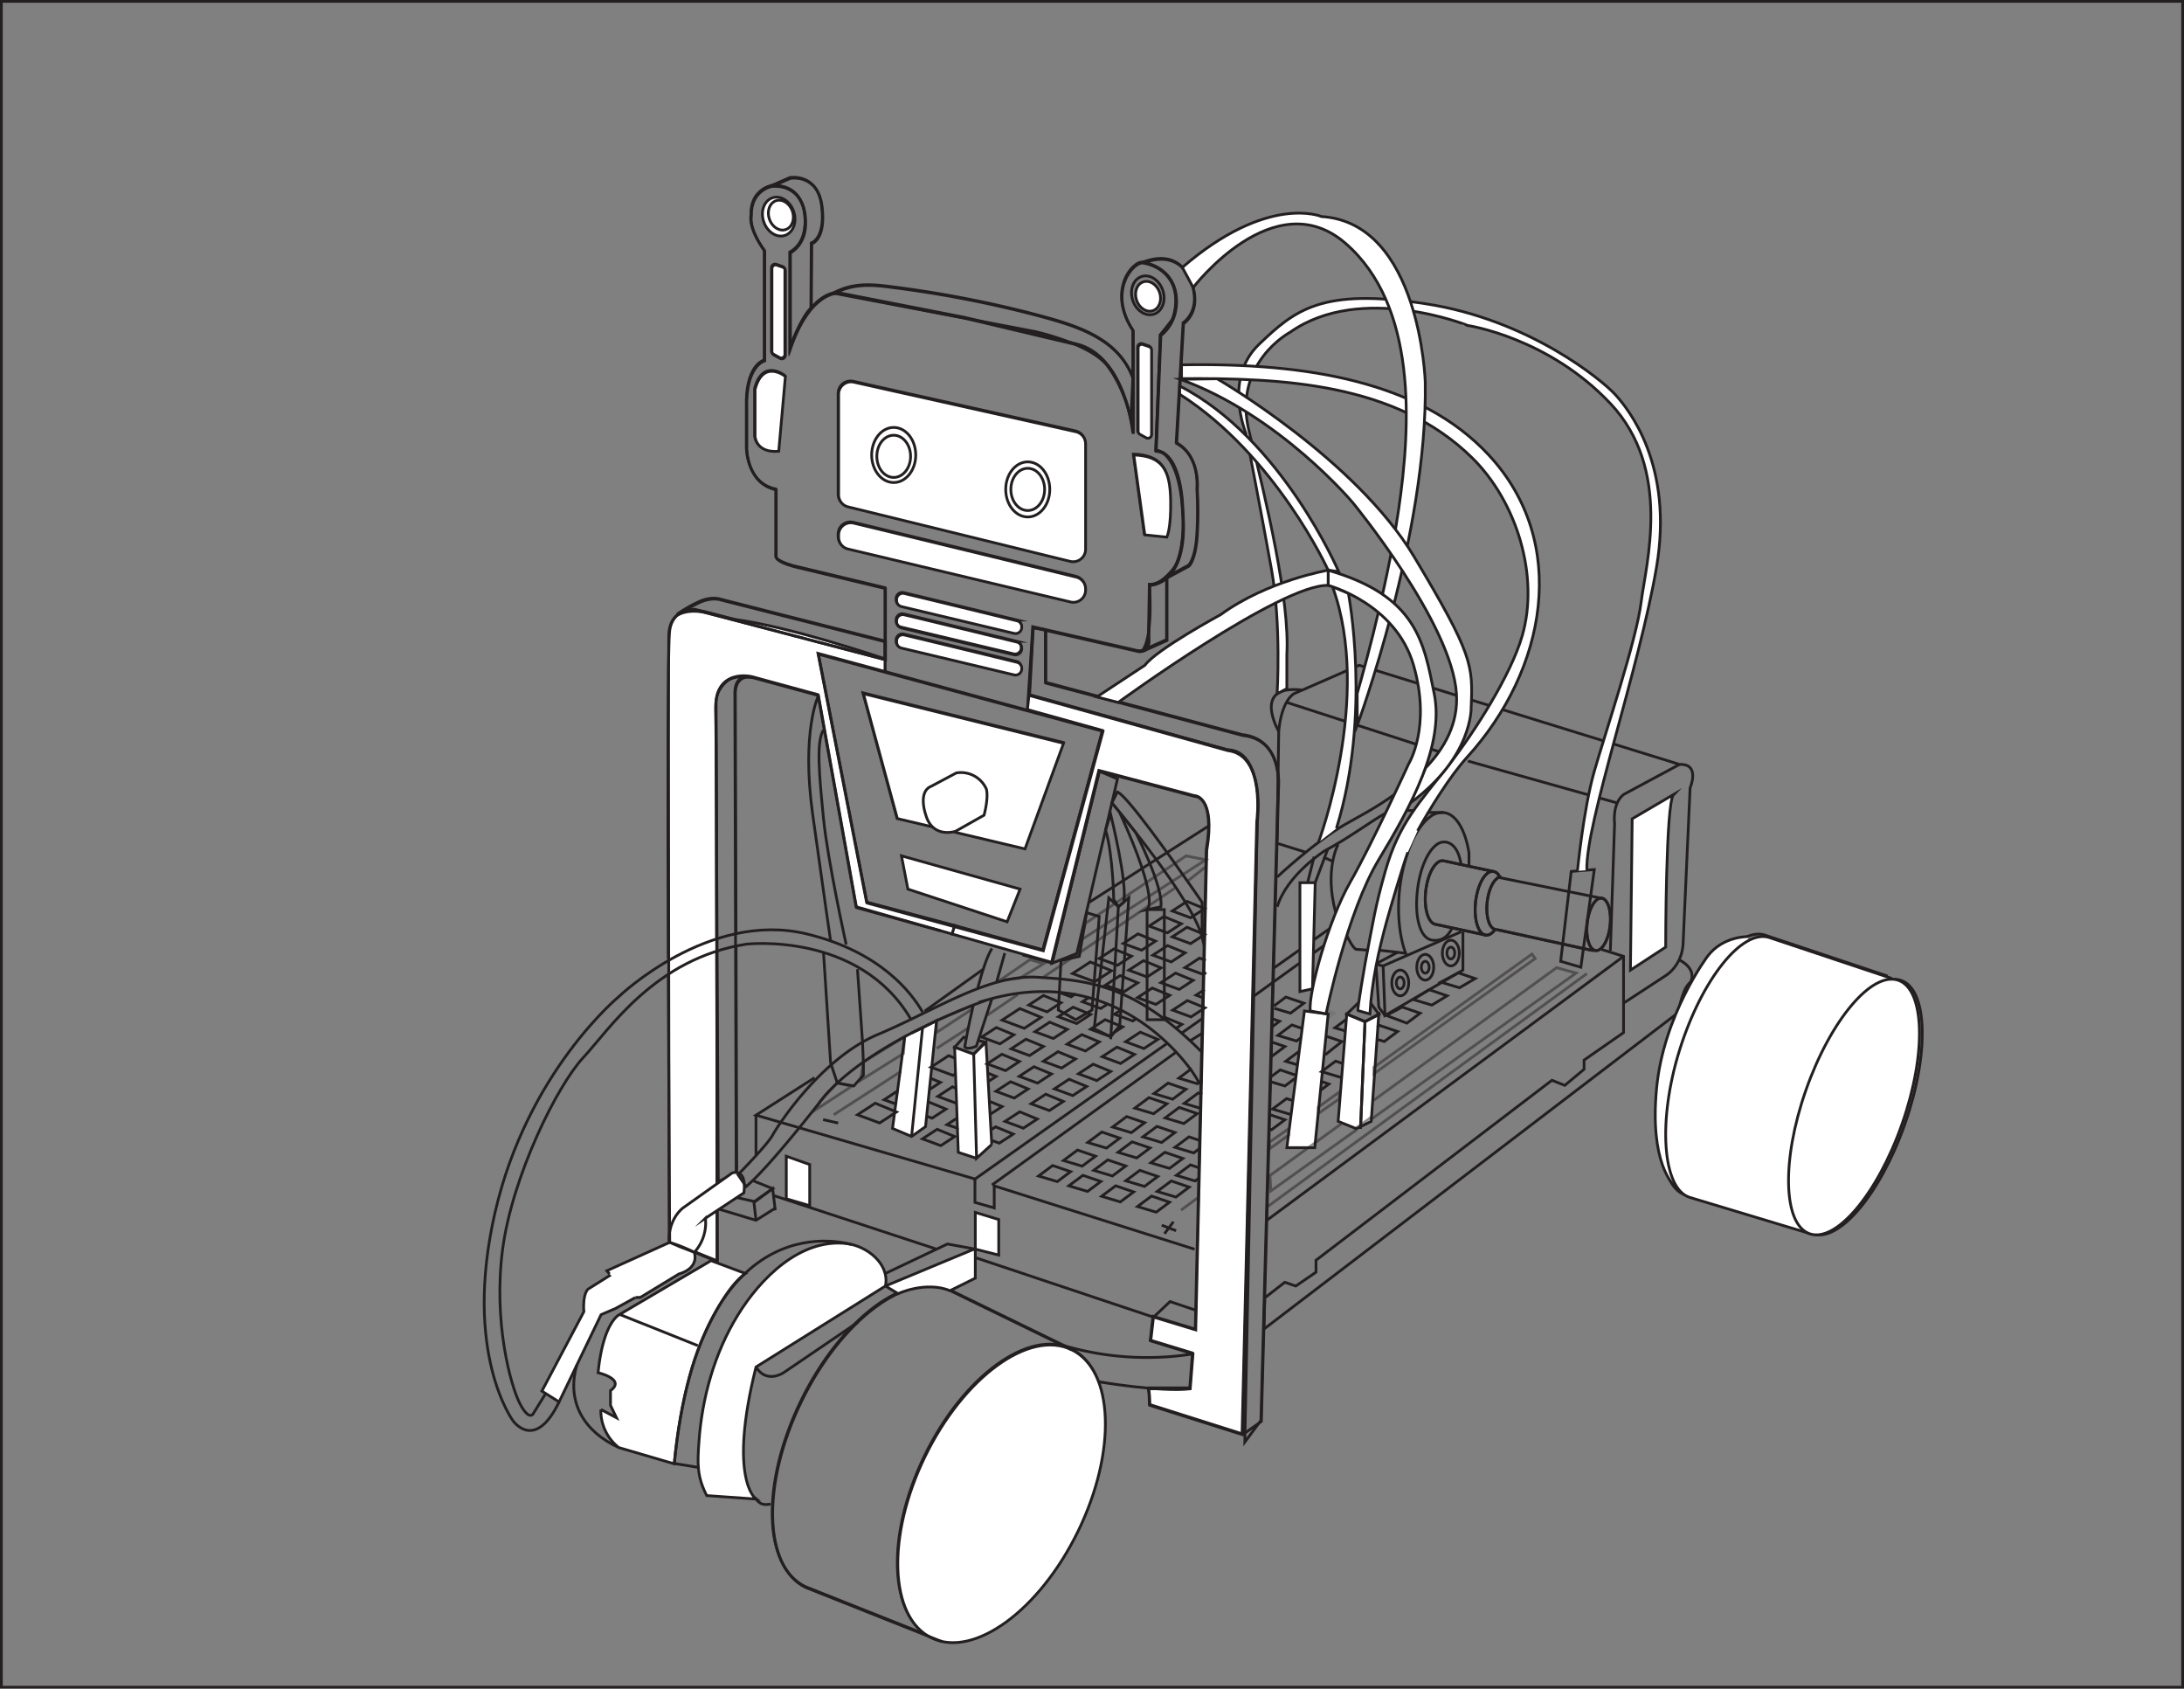 <svg id="Capa_1" data-name="Capa 1" xmlns="http://www.w3.org/2000/svg" viewBox="0 0 793 613"><rect x="0" y="0" width="793" height="613" fill="#808080" stroke="none"/><title>titoauto</title><g id="Color"><rect x="0.5" y="0.5" width="792" height="612" style="fill:none;stroke:#231f20;stroke-miterlimit:10"/><path d="M372.57,257.11,374.49,227l38,8.67s4.66,1,4-5l.33-19s14.33.33,12-27c0,0,0-21-9.67-21.67l1.67-42s6.33-4.33,5.67-13.67-8.34-12-12-12.66-13.17,10.32-3.67,24.66v37.34s-2.67-28-20.5-32.34l-40.75-9.66-46.08-9s-10-.67-17.17,20.16V91s6-3,5.5-11.67c0,0,.5-13.16-12.17-12.5,0,0-7.83,1.34-7.5,10.84,0,0-1.16,4.33,4.84,12.66v39.84s-7,1.66-6.5,17.33V162s0,12.83,10.67,15v24.17s-.84,1.66,6.33,3.66l33.33,8v30.43" transform="translate(0.5 0.5)" style="fill:none;stroke:#231f20;stroke-miterlimit:10"/><polygon points="296.99 237.19 400.32 265.19 378.65 344.85 314.65 327.52 296.99 237.19" style="fill:none;stroke:#231f20;stroke-miterlimit:10"/><polyline points="338.45 299.89 325.65 296.85 313.32 251.52 385.99 269.52 371.99 307.85 346.09 301.71" style="fill:none;stroke:#231f20;stroke-miterlimit:10"/><polygon points="327.32 310.69 370.39 322.77 365.68 334.64 329.65 322.77 327.32 310.69" style="fill:#fff;stroke:#231f20;stroke-miterlimit:10"/><path d="M309.33,137.92l80.62,18a4.53,4.53,0,0,1,3.54,4.42v38.26a4.53,4.53,0,0,1-5.61,4.4L307.27,183.2a4.52,4.52,0,0,1-3.45-4.4V142.33A4.52,4.52,0,0,1,309.33,137.92Z" transform="translate(0.5 0.5)" style="fill:none;stroke:#231f20;stroke-miterlimit:10"/><path d="M331.82,164.35c0,5.53-3.58,10-8,10s-8-4.47-8-10,3.58-10,8-10S331.82,158.83,331.82,164.35Zm-8-7.16c-3.38,0-6.13,3.43-6.13,7.66s2.75,7.66,6.13,7.66,6.13-3.43,6.13-7.66S327.2,157.19,323.82,157.19Z" transform="translate(0.5 0.5)" style="fill:none;stroke:#231f20;stroke-miterlimit:10"/><path d="M380.49,176.85c0,5.53-3.58,10-8,10s-8-4.47-8-10,3.58-10,8-10S380.49,171.33,380.49,176.85Zm-8-7.16c-3.39,0-6.13,3.43-6.13,7.66s2.74,7.66,6.13,7.66,6.13-3.43,6.13-7.66S375.87,169.69,372.49,169.69Z" transform="translate(0.5 0.5)" style="fill:none;stroke:#231f20;stroke-miterlimit:10"/><path d="M309.26,189.09c16.78,4,67.31,16.3,80.85,19.61a4.42,4.42,0,0,1,3.38,4.3v.41a4.43,4.43,0,0,1-5.46,4.31l-80.8-19.22a4.44,4.44,0,0,1-3.41-4.31v-.78A4.43,4.43,0,0,1,309.26,189.09Z" transform="translate(0.5 0.5)" style="fill:none;stroke:#231f20;stroke-miterlimit:10"/><path d="M327.59,214.63c8.5,2,34.09,8.25,41,9.92a2.26,2.26,0,0,1,1.71,2.18v.21a2.26,2.26,0,0,1-2.77,2.19l-40.92-9.74a2.25,2.25,0,0,1-1.73-2.18v-.4A2.24,2.24,0,0,1,327.59,214.63Z" transform="translate(0.5 0.5)" style="fill:none;stroke:#231f20;stroke-miterlimit:10"/><path d="M327.59,222.36c8.5,2,34.09,8.26,41,9.93a2.26,2.26,0,0,1,1.71,2.18v.21a2.24,2.24,0,0,1-2.77,2.18l-40.92-9.73a2.26,2.26,0,0,1-1.73-2.19v-.39A2.25,2.25,0,0,1,327.59,222.36Z" transform="translate(0.5 0.5)" style="fill:#fff;stroke:#231f20;stroke-miterlimit:10"/><path d="M327.59,229.67c8.5,2,34.09,8.26,41,9.93a2.26,2.26,0,0,1,1.71,2.18V242a2.24,2.24,0,0,1-2.77,2.18l-40.92-9.73a2.26,2.26,0,0,1-1.73-2.19v-.39A2.25,2.25,0,0,1,327.59,229.67Z" transform="translate(0.5 0.5)" style="fill:none;stroke:#231f20;stroke-miterlimit:10"/><path d="M245.32,222.51s3.78-2.61,10.92-.74l64.58,16.92v-6.5L261.15,217s-3.16-1.18-7.66.82a51.36,51.36,0,0,0-8.17,4.67" transform="translate(0.5 0.5)" style="fill:none;stroke:#231f20;stroke-miterlimit:10"/><path d="M445.15,271.69c11.34,0,11,19,11,19L451.49,523l5.83-7.83,6.25-230.5s1.58-17-13.08-18.5l-71.42-19V228.07l-4.5-.63-1.42,24.25,72,20" transform="translate(0.5 0.5)" style="fill:none;stroke:#231f20;stroke-miterlimit:10"/><path d="M414.44,235.55l8.63-3.86V209l8-4.34s2.5-2.25,3-11.5a146,146,0,0,0,0-16.34s1.25-11.91-7.5-16.66l2.5-43.5s7.5-4.75,2.25-16.5c0,0-3.92-10.5-16.83-5.5,0,0,16.16,2.83,10.83,20.66l-4.5,5.67-1.67,42s6.67-.5,9.17,16.25-1.83,25.58-1.83,25.58-5.67,7.67-9.67,6.84C416.82,211.69,418.39,229.59,414.44,235.55Z" transform="translate(0.5 0.5)" style="fill:none;stroke:#231f20;stroke-miterlimit:10"/><path d="M281.41,95.46l2.19.75a1.34,1.34,0,0,1,.89,1.25v30.65a1.32,1.32,0,0,1-2,1.16l-2.19-1.21a1.32,1.32,0,0,1-.69-1.15V96.71A1.32,1.32,0,0,1,281.41,95.46Z" transform="translate(0.5 0.5)" style="fill:#fff;stroke:#231f20;stroke-miterlimit:10"/><path d="M414.37,124.29l2.18.75a1.32,1.32,0,0,1,.9,1.25v30.65a1.33,1.33,0,0,1-2,1.16l-2.18-1.21a1.3,1.3,0,0,1-.69-1.16V125.54A1.32,1.32,0,0,1,414.37,124.29Z" transform="translate(0.5 0.5)" style="fill:none;stroke:#231f20;stroke-miterlimit:10"/><path d="M284.49,135.85s-8-6.5-11,4.67v17.17s.33,6,8.58,5.33Z" transform="translate(0.5 0.5)" style="fill:none;stroke:#231f20;stroke-miterlimit:10"/><path d="M411,164.35l4,29,8,.84s1.59-3,1.38-13.5S421.65,164.69,411,164.35Z" transform="translate(0.5 0.5)" style="fill:none;stroke:#231f20;stroke-miterlimit:10"/><path d="M346.54,279.79a10.07,10.07,0,0,1,10.89,5.77s1,2.57-.81,9.57L346.29,301s-8.34,2.83-10.84-6c0,0-3-8.33,2-10.33Z" transform="translate(0.5 0.5)" style="fill:none;stroke:#231f20;stroke-miterlimit:10"/><path d="M272.65,245.19s-6.83-2-6.33,7l.25,85.5v4.41l.24,83.33-6.51,3-.88-175.53s2.93-10.49,13.22-7.74" transform="translate(0.5 0.5)" style="fill:none;stroke:#231f20;stroke-miterlimit:10"/><path d="M293.92,111.41l.15-23.72s5.25-1.5,3.75-13.5-11.5-10.25-11.5-10.25l-6.67,2.91s11.84-1,12.17,12.5c0,0,.5,9.17-5.5,11.67v34.83S290.69,114,293.92,111.41Z" transform="translate(0.5 0.5)" style="fill:none;stroke:#231f20;stroke-miterlimit:10"/><path d="M410.82,136.69c-5.56-15.17-21.75-19.4-35.76-23.16a407.12,407.12,0,0,0-52.18-10c-7.55-1-14-1.33-20.9,2.37l73,13.89s20.5,4.43,26.66,12.59,8.5,19.17,8.5,19.17Z" transform="translate(0.5 0.5)" style="fill:none;stroke:#231f20;stroke-miterlimit:10"/><path d="M684.86,353.83l-44.59-14.89c-9.93-3.11-24.48,15.15-32.51,40.78s-6.3,50.44,3.62,53.55l44.4,13.38" transform="translate(0.5 0.5)" style="fill:none;stroke:#231f20;stroke-miterlimit:10"/><ellipse cx="673.7" cy="401.41" rx="48.74" ry="18.5" transform="translate(72.51 904.87) rotate(-70.68)" style="fill:none;stroke:#231f20;stroke-miterlimit:10"/><path d="M388.46,489.23l-44.17-21.5c-15.35-7.47-39.53,10.59-54,40.34S276.5,568,291.85,575.46l49.48,19.66" transform="translate(0.5 0.5)" style="fill:none;stroke:#231f20;stroke-miterlimit:10"/><path d="M259.82,457.19l-17.33-7s-.44-209.76-.17-220,9.5-9.5,9.5-9.5L266,224.32c20.76,2.69,54.84,14.37,54.84,14.37v4.59l-24.33-6.59L314.15,327l32,8.48-.92,3.1-34.9-9.91-13.83-77-23.84-6.5s-13.84-3.64-13.33,12.43.5,199.57.5,199.57" transform="translate(0.5 0.5)" style="fill:#fff;stroke:#231f20;stroke-miterlimit:10"/><path d="M373.15,251.69l72,20c14,1.66,10.67,26,10.67,26L450.49,520l-33.67-10.67s0-6-.67-6h15.34l1-12.66L417.15,486l1-8.67L433.49,482l4-174c3.33-20-4.34-19.67-4.34-19.67l-34.66-9.16-17.17,69.66-36.1-10.25.92-3.1,32,8.85,21.67-79.66-27.25-7.58.58-5.42,0-.67" transform="translate(0.5 0.5)" style="fill:#fff;stroke:#231f20;stroke-miterlimit:10"/><ellipse cx="363" cy="541.52" rx="58.16" ry="30.91" transform="translate(-282.27 631.42) rotate(-64.05)" style="fill:none;stroke:#231f20;stroke-miterlimit:10"/><polygon points="297.17 237.5 400.5 265.5 378.83 345.17 314.83 327.83 297.17 237.5" style="fill:none;stroke:#231f20;stroke-miterlimit:10"/><ellipse cx="508.42" cy="356.83" rx="3.08" ry="4.67" style="fill:none;stroke:#231f20;stroke-miterlimit:10"/><ellipse cx="508.42" cy="356.83" rx="1.42" ry="2.15" style="fill:none;stroke:#231f20;stroke-miterlimit:10"/><ellipse cx="517.5" cy="351.13" rx="3.08" ry="4.67" style="fill:none;stroke:#231f20;stroke-miterlimit:10"/><ellipse cx="517.5" cy="351.13" rx="1.42" ry="2.15" style="fill:none;stroke:#231f20;stroke-miterlimit:10"/><ellipse cx="526.79" cy="345.98" rx="3.08" ry="4.67" style="fill:none;stroke:#231f20;stroke-miterlimit:10"/><ellipse cx="526.79" cy="345.98" rx="1.42" ry="2.15" style="fill:none;stroke:#231f20;stroke-miterlimit:10"/><polyline points="531.18 338.25 531.18 352.17 502.88 368.64 502.21 350.64 530.52 338.25" style="fill:none;stroke:#231f20;stroke-miterlimit:10"/><polyline points="338.63 300.2 325.83 297.17 313.5 251.83 386.17 269.83 372.17 308.17 346.27 302.02" style="fill:#fff;stroke:#231f20;stroke-miterlimit:10"/><path d="M309.51,138.23l80.62,18a4.53,4.53,0,0,1,3.54,4.42V198.9a4.53,4.53,0,0,1-5.61,4.39l-80.61-19.78a4.51,4.51,0,0,1-3.45-4.39V142.65A4.52,4.52,0,0,1,309.51,138.23Z" transform="translate(0.5 0.5)" style="fill:#fff;stroke:#231f20;stroke-miterlimit:10"/><ellipse cx="324.5" cy="165.17" rx="8" ry="10" style="fill:#fff;stroke:#231f20;stroke-miterlimit:10"/><ellipse cx="373.17" cy="177.67" rx="8" ry="10" style="fill:#fff;stroke:#231f20;stroke-miterlimit:10"/><ellipse cx="324.5" cy="165.66" rx="6.13" ry="7.66" style="fill:#fff;stroke:#231f20;stroke-miterlimit:10"/><ellipse cx="282.25" cy="78.16" rx="5.75" ry="7.19" transform="translate(-9.73 93.82) rotate(-18.45)" style="fill:#fff;stroke:#231f20;stroke-miterlimit:10"/><ellipse cx="282.36" cy="78.5" rx="4.41" ry="5.51" transform="matrix(0.95, -0.32, 0.32, 0.95, -9.83, 93.88)" style="fill:#fff;stroke:#231f20;stroke-miterlimit:10"/><ellipse cx="416.25" cy="106.75" rx="5.75" ry="7.19" transform="translate(-11.89 137.69) rotate(-18.45)" style="fill:none;stroke:#231f20;stroke-miterlimit:10"/><ellipse cx="416.36" cy="107.09" rx="4.41" ry="5.51" transform="translate(-11.99 137.74) rotate(-18.45)" style="fill:#fff;stroke:#231f20;stroke-miterlimit:10"/><ellipse cx="373.17" cy="177.67" rx="6.13" ry="7.66" style="fill:#fff;stroke:#231f20;stroke-miterlimit:10"/><path d="M309.44,189.41c16.78,4,67.3,16.29,80.85,19.6a4.42,4.42,0,0,1,3.38,4.3v.41a4.43,4.43,0,0,1-5.46,4.31l-80.8-19.22A4.43,4.43,0,0,1,304,194.5v-.78A4.42,4.42,0,0,1,309.44,189.41Z" transform="translate(0.5 0.5)" style="fill:#fff;stroke:#231f20;stroke-miterlimit:10"/><path d="M327.77,214.94c8.5,2,34.09,8.25,41,9.93a2.24,2.24,0,0,1,1.71,2.18v.2a2.26,2.26,0,0,1-2.77,2.19l-40.92-9.74a2.25,2.25,0,0,1-1.73-2.18v-.4A2.25,2.25,0,0,1,327.77,214.94Z" transform="translate(0.5 0.5)" style="fill:#fff;stroke:#231f20;stroke-miterlimit:10"/><path d="M327.77,222.68c8.5,2,34.09,8.25,41,9.92a2.26,2.26,0,0,1,1.71,2.18V235a2.26,2.26,0,0,1-2.77,2.19l-40.92-9.74a2.26,2.26,0,0,1-1.73-2.19v-.39A2.24,2.24,0,0,1,327.77,222.68Z" transform="translate(0.5 0.5)" style="fill:none;stroke:#231f20;stroke-miterlimit:10"/><path d="M327.77,230c8.5,2,34.09,8.25,41,9.93a2.24,2.24,0,0,1,1.71,2.18v.2a2.26,2.26,0,0,1-2.77,2.19l-40.92-9.74a2.25,2.25,0,0,1-1.73-2.18v-.4A2.24,2.24,0,0,1,327.77,230Z" transform="translate(0.5 0.5)" style="fill:#fff;stroke:#231f20;stroke-miterlimit:10"/><path d="M245.5,222.83s3.78-2.62,10.92-.75L321,239v-6.5l-59.67-15.17s-3.16-1.18-7.66.83a51.36,51.36,0,0,0-8.17,4.67" transform="translate(0.5 0.5)" style="fill:none;stroke:#231f20;stroke-miterlimit:10"/><path d="M311,479.48l-27,18.35s-6.17,4.17-10-2.08" transform="translate(0.5 0.5)" style="fill:none;stroke:#231f20;stroke-miterlimit:10"/><path d="M279.29,545.55c-2,.19-3.81.59-5.66-2.43" transform="translate(0.5 0.5)" style="fill:none;stroke:#231f20;stroke-miterlimit:10"/><path d="M290.24,540.41" transform="translate(0.5 0.5)" style="fill:none;stroke:#231f20;stroke-miterlimit:10"/><path d="M450.67,520.33l6.83-4.83L463.75,285s1.58-17-13.08-18.5l-71.42-19V228.38" transform="translate(0.5 0.5)" style="fill:none;stroke:#231f20;stroke-miterlimit:10"/><path d="M414.62,235.87l8.63-3.87V209.34l8-4.34s2.5-2.25,3-11.5a145.83,145.83,0,0,0,0-16.33s1.25-11.92-7.5-16.67l2.5-43.5s7.5-4.75,2.25-16.5c0,0-3.92-10.5-16.83-5.5" transform="translate(0.5 0.5)" style="fill:none;stroke:#231f20;stroke-miterlimit:10"/><path d="M281.59,95.77l2.19.76a1.32,1.32,0,0,1,.89,1.25v30.65a1.32,1.32,0,0,1-2,1.15l-2.19-1.2a1.35,1.35,0,0,1-.69-1.16V97A1.33,1.33,0,0,1,281.59,95.77Z" transform="translate(0.5 0.5)" style="fill:none;stroke:#231f20;stroke-miterlimit:10"/><path d="M414.54,124.6l2.19.75a1.33,1.33,0,0,1,.9,1.25v30.65a1.33,1.33,0,0,1-2,1.16l-2.18-1.21a1.3,1.3,0,0,1-.69-1.15v-30.2A1.32,1.32,0,0,1,414.54,124.6Z" transform="translate(0.5 0.5)" style="fill:#fff;stroke:#231f20;stroke-miterlimit:10"/><path d="M284.67,136.17s-8-6.5-11,4.66V158s.33,6,8.58,5.33Z" transform="translate(0.5 0.5)" style="fill:#fff;stroke:#231f20;stroke-miterlimit:10"/><path d="M411.17,164.67l4,29,8,.83s1.59-3,1.38-13.5S421.83,165,411.17,164.67Z" transform="translate(0.5 0.5)" style="fill:#fff;stroke:#231f20;stroke-miterlimit:10"/><path d="M346.72,280.1a10.09,10.09,0,0,1,10.89,5.77s1,2.57-.81,9.57l-10.33,5.83s-8.34,2.83-10.84-6c0,0-3-8.33,2-10.33Z" transform="translate(0.5 0.5)" style="fill:#fff;stroke:#231f20;stroke-miterlimit:10"/><path d="M266.74,338l-.24-85.5c-.5-9,6.33-7,6.33-7" transform="translate(0.5 0.5)" style="fill:none;stroke:#231f20;stroke-miterlimit:10"/><line x1="267.5" y1="426.24" x2="267.26" y2="342.92" style="fill:none;stroke:#231f20;stroke-miterlimit:10"/><polyline points="267.29 434.69 273.92 436.17 280.54 431.5 273.3 428.58" style="fill:none;stroke:#231f20;stroke-miterlimit:10"/><polyline points="281.5 439.38 280.54 431.5 273.76 436.5 274.5 443" style="fill:none;stroke:#231f20;stroke-miterlimit:10"/><polyline points="260.99 438.93 274.5 443 281.41 438.63" style="fill:none;stroke:#231f20;stroke-miterlimit:10"/><path d="M279.83,67.17l6.67-2.92s10-1.75,11.5,10.25S294.25,88,294.25,88l-.15,23.72" transform="translate(0.5 0.5)" style="fill:none;stroke:#231f20;stroke-miterlimit:10"/><path d="M302.16,106.18c6.92-3.7,13.35-3.37,20.9-2.37a408.85,408.85,0,0,1,52.18,10c14,3.76,30.2,8,35.76,23.16" transform="translate(0.5 0.5)" style="fill:none;stroke:#231f20;stroke-miterlimit:10"/><path d="M589,363.67l15.3-10s6.37-3.67,6.37-12.67l2.5-55.5s3.83-8.83-3.84-8.5L493,241l-23.67,10.33s-4.47,2.26-5.53,13.67l-.58,39.66" transform="translate(0.5 0.5)" style="fill:none;stroke:#231f20;stroke-miterlimit:10"/><polyline points="295.75 391.25 274.5 404.83 354 428 354 436.5 361 438.5 361 430.5 433.75 453.5" style="fill:none;stroke:#231f20;stroke-miterlimit:10"/><line x1="357.01" y1="351.84" x2="335.75" y2="367.06" style="fill:none;stroke:#231f20;stroke-miterlimit:10"/><polygon points="294 437.69 285.5 435.18 285.5 419.75 294 422.75 294 437.69" style="fill:#fff;stroke:#231f20;stroke-miterlimit:10"/><polygon points="362.63 455.62 354.13 453.46 354.13 440.13 362.63 442.72 362.63 455.62" style="fill:#fff;stroke:#231f20;stroke-miterlimit:10"/><line x1="477.04" y1="345.9" x2="480.7" y2="343.27" style="fill:none;stroke:#231f20;stroke-miterlimit:10"/><line x1="455.19" y1="361.66" x2="472.31" y2="349.32" style="fill:none;stroke:#231f20;stroke-miterlimit:10"/><line x1="432.17" y1="377.81" x2="436.78" y2="374.94" style="fill:none;stroke:#231f20;stroke-miterlimit:10"/><line x1="360.17" y1="430.18" x2="427.37" y2="381.72" style="fill:none;stroke:#231f20;stroke-miterlimit:10"/><path d="M435.28,390.41" transform="translate(0.5 0.5)" style="fill:none;stroke:#231f20;stroke-miterlimit:10"/><path d="M366.61,436.62" transform="translate(0.5 0.5)" style="fill:none;stroke:#231f20;stroke-miterlimit:10"/><path d="M436.28,391.41" transform="translate(0.5 0.5)" style="fill:none;stroke:#231f20;stroke-miterlimit:10"/><path d="M367.61,437.63" transform="translate(0.5 0.5)" style="fill:none;stroke:#231f20;stroke-miterlimit:10"/><path d="M440.35,395.48" transform="translate(0.5 0.5)" style="fill:none;stroke:#231f20;stroke-miterlimit:10"/><path d="M371.69,441.7" transform="translate(0.5 0.5)" style="fill:none;stroke:#231f20;stroke-miterlimit:10"/><line x1="477.15" y1="341.09" x2="485.54" y2="335.17" style="fill:none;stroke:#231f20;stroke-miterlimit:10"/><line x1="462.46" y1="351.46" x2="472.31" y2="344.51" style="fill:none;stroke:#231f20;stroke-miterlimit:10"/><line x1="429.21" y1="374.94" x2="436.48" y2="369.8" style="fill:none;stroke:#231f20;stroke-miterlimit:10"/><line x1="353.45" y1="428.42" x2="423.87" y2="378.7" style="fill:none;stroke:#231f20;stroke-miterlimit:10"/><polyline points="351.13 376.87 349.95 376.51 346.62 380.19 353.55 382.72 357.67 378.33 355.26 377.73" style="fill:none;stroke:#231f20;stroke-miterlimit:10"/><polyline points="360.1 415.46 358 378.33 353.55 382.72 354.58 420.5 360.1 415.46 354.58 420.5 347.95 418.33 347.69 411.02 347.66 409.96 346.62 380.19 353.55 382.72 354.59 420.28" style="fill:#fff;stroke:#231f20;stroke-miterlimit:10"/><line x1="347.64" y1="409.55" x2="347.66" y2="409.96" style="fill:none;stroke:#231f20;stroke-miterlimit:10"/><path d="M609.19,347.93c6.85,3.6,4.14,8.07,4.14,8.07a8.31,8.31,0,0,0-2.08,2.84A30.14,30.14,0,0,0,609,367L458.41,482l.31-10.67" transform="translate(0.5 0.5)" style="fill:none;stroke:#231f20;stroke-miterlimit:10"/><path d="M607.17,287.93c-2.87,2.9-2.87,55.39-2.87,55.39l-12.8,8.35.64-54.93Z" transform="translate(0.5 0.5)" style="fill:#fff;stroke:#231f20;stroke-miterlimit:10"/><polygon points="473.63 367 482.25 368.13 477.38 416.63 467.25 416.63 473.63 367" style="fill:#fff;stroke:#231f20;stroke-miterlimit:10"/><polyline points="487.22 390.31 485.88 407.07 492.5 409.75 497.88 407.07 500.63 368.13 495.63 370.88 489 368.13 487.22 390.31" style="fill:#fff;stroke:#231f20;stroke-miterlimit:10"/><line x1="495.63" y1="370.88" x2="494" y2="409.75" style="fill:none;stroke:#231f20;stroke-miterlimit:10"/><path d="M459.83,429.68" transform="translate(0.5 0.5)" style="fill:none;stroke:#231f20;stroke-miterlimit:10"/><path d="M230.25,466.35l-8.5-4.35L213,467.5s-2,1.58-1.5,8.17L196.25,504.5l1.39.87,4.86,3.06,15.25-31.68L223,474.5l7.25-4Z" transform="translate(0.5 0.5)" style="fill:#fff;stroke:#231f20;stroke-miterlimit:10"/><path d="M334.49,366.91c-3.94-6.91-15.34-22-42.24-28.41-35.5-8.5-68,22.75-68,22.75s-33.25,27.25-45,78.38,6.5,75.62,6.5,75.62,7.94,11.47,16.75-6.82" transform="translate(0.5 0.5)" style="fill:none;stroke:#231f20;stroke-miterlimit:10"/><path d="M197.64,505.37,193,512.88s-1.5,2.37-4.75-3.88-9.75-29.5-6.25-56,19.75-59.33,29.25-69.54,26-36,59.25-41.21c0,0,41-4.74,59.78,27.32" transform="translate(0.5 0.5)" style="fill:none;stroke:#231f20;stroke-miterlimit:10"/><polyline points="330.79 375.12 334.63 373.3 340.06 370.52 336.06 408.99 330.99 412.56 324.07 409.65 328.5 376.34" style="fill:#fff;stroke:#231f20;stroke-miterlimit:10"/><line x1="334.99" y1="372.98" x2="330.99" y2="412.56" style="fill:none;stroke:#231f20;stroke-miterlimit:10"/><path d="M339.63,370.5" transform="translate(0.5 0.5)" style="fill:none;stroke:#231f20;stroke-miterlimit:10"/><path d="M220.83,462l-1-1.17,22.84-10.33,3.9,1.69,5,1.91s2.24,5.57-5.59,7.9l-14,8.5h-1.75" transform="translate(0.5 0.5)" style="fill:#fff;stroke:#231f20;stroke-miterlimit:10"/><path d="M242.67,450.5c-.53-.14-.67-8,4.83-12.5l17.83-12.67s5.45-2.06,4.26,7.21l-13.95,9.21a16,16,0,0,1-4,12.35A65.3,65.3,0,0,0,242.67,450.5Z" transform="translate(0.5 0.5)" style="fill:#fff;stroke:#231f20;stroke-miterlimit:10"/><path d="M354.5,358.27c1.6-6.06,3.42-11.75,5.17-14.44" transform="translate(0.5 0.5)" style="fill:none;stroke:#231f20;stroke-miterlimit:10"/><path d="M359.68,362,354,379.29s-3.37,1.54-4.21.21c0,0,1.17-6.89,3.12-15.16" transform="translate(0.5 0.5)" style="fill:none;stroke:#231f20;stroke-miterlimit:10"/><line x1="364.83" y1="346" x2="361.83" y2="356.64" style="fill:none;stroke:#231f20;stroke-miterlimit:10"/><path d="M502.54,294.73c-5.86,3.27-13,8.85-22,13.6,0,0-13.73,8.67-17.28,20.34" transform="translate(0.5 0.5)" style="fill:none;stroke:#231f20;stroke-miterlimit:10"/><path d="M463.22,317.9s13.3-12.57,24.87-19.23c4.4-2.54,10.66-5.67,17.7-10.74" transform="translate(0.5 0.5)" style="fill:none;stroke:#231f20;stroke-miterlimit:10"/><line x1="467.25" y1="255" x2="488.45" y2="261.86" style="fill:none;stroke:#231f20;stroke-miterlimit:10"/><line x1="514" y1="270.13" x2="492.84" y2="263.28" style="fill:none;stroke:#231f20;stroke-miterlimit:10"/><line x1="522.82" y1="272.98" x2="519.65" y2="271.96" style="fill:none;stroke:#231f20;stroke-miterlimit:10"/><line x1="587.21" y1="291.5" x2="533" y2="276.28" style="fill:none;stroke:#231f20;stroke-miterlimit:10"/><line x1="542.14" y1="316.35" x2="524.03" y2="312.47" style="fill:none;stroke:#231f20;stroke-miterlimit:10"/><line x1="521.4" y1="335.59" x2="539.51" y2="339.47" style="fill:none;stroke:#231f20;stroke-miterlimit:10"/><path d="M584.1,335.57c-.6,5.25-2.94,9.29-5.22,9s-3.66-4.72-3.06-10c.45-3.94,1.88-7.19,3.53-8.47a2.32,2.32,0,0,1,1.69-.56C583.33,325.86,584.7,330.32,584.1,335.57Z" transform="translate(0.5 0.5)" style="fill:none;stroke:#231f20;stroke-miterlimit:10"/><path d="M542.55,336.91c-2.29-.26-3.66-4.72-3.06-10,.45-3.94,1.88-7.2,3.53-8.47a2.32,2.32,0,0,1,1.69-.56" transform="translate(0.5 0.5)" style="fill:none;stroke:#231f20;stroke-miterlimit:10"/><path d="M542.42,336.82c-1,1.47-2.23,2.28-3.41,2.15-2.78-.32-4.45-5.75-3.72-12.13.55-4.79,2.28-8.75,4.29-10.3a2.83,2.83,0,0,1,2.06-.69,3.07,3.07,0,0,1,2.14,1.51" transform="translate(0.5 0.5)" style="fill:none;stroke:#231f20;stroke-miterlimit:10"/><path d="M520.9,335.09c-2.79-.32-4.45-5.75-3.72-12.14.54-4.78,2.28-8.75,4.28-10.3a2.88,2.88,0,0,1,2.07-.68" transform="translate(0.5 0.5)" style="fill:none;stroke:#231f20;stroke-miterlimit:10"/><path d="M578.38,325.61" transform="translate(0.5 0.5)" style="fill:none;stroke:#231f20;stroke-miterlimit:10"/><path d="M543,317.9" transform="translate(0.5 0.5)" style="fill:none;stroke:#231f20;stroke-miterlimit:10"/><line x1="543.5" y1="337.45" x2="578.88" y2="345.17" style="fill:none;stroke:#231f20;stroke-miterlimit:10"/><line x1="542.14" y1="316.35" x2="524.03" y2="312.47" style="fill:none;stroke:#231f20;stroke-miterlimit:10"/><line x1="521.4" y1="335.59" x2="539.51" y2="339.47" style="fill:none;stroke:#231f20;stroke-miterlimit:10"/><path d="M584.1,335.57c-.6,5.25-2.94,9.29-5.22,9s-3.66-4.72-3.06-10c.45-3.94,1.88-7.19,3.53-8.47a2.32,2.32,0,0,1,1.69-.56C583.33,325.86,584.7,330.32,584.1,335.57Z" transform="translate(0.5 0.5)" style="fill:none;stroke:#231f20;stroke-miterlimit:10"/><path d="M542.55,336.91c-2.29-.26-3.66-4.72-3.06-10,.45-3.94,1.88-7.2,3.53-8.47.55-.42.74-.63,1.31-.56" transform="translate(0.5 0.5)" style="fill:none;stroke:#231f20;stroke-miterlimit:10"/><path d="M542.42,336.82c-1,1.47-2.23,2.28-3.41,2.15-2.78-.32-4.45-5.75-3.72-12.13.55-4.79,2.28-8.75,4.29-10.3a2.83,2.83,0,0,1,2.06-.69,2.58,2.58,0,0,1,2.35,2.26" transform="translate(0.5 0.5)" style="fill:none;stroke:#231f20;stroke-miterlimit:10"/><path d="M520.9,335.09c-2.79-.32-4.45-5.75-3.72-12.14.54-4.78,2.28-8.75,4.28-10.3a2.88,2.88,0,0,1,2.07-.68" transform="translate(0.5 0.5)" style="fill:none;stroke:#231f20;stroke-miterlimit:10"/><path d="M526.77,336.35c-1.95,4.08-4.6,4.75-7.14,4.46-4.42-.5-6.62-8.06-5.46-18.2.86-7.6,3.62-13.9,6.81-16.36a4.48,4.48,0,0,1,3.27-1.08c2.83.32,4.93,2.95,5.77,8.19" transform="translate(0.5 0.5)" style="fill:none;stroke:#231f20;stroke-miterlimit:10"/><path d="M510.08,346c-2.31-5.66-3.41-14.6-2.36-23.84,1.38-12.06,5.75-22.05,10.81-25.95a7.15,7.15,0,0,1,5.2-1.72c4.48.51,7.81,6.3,9.15,14.62V314" transform="translate(0.5 0.5)" style="fill:none;stroke:#231f20;stroke-miterlimit:10"/><line x1="543.5" y1="318.4" x2="581.54" y2="326.1" style="fill:#fff;stroke:#231f20;stroke-miterlimit:10"/><line x1="542.54" y1="337.3" x2="577.91" y2="345.02" style="fill:none;stroke:#231f20;stroke-miterlimit:10"/><polygon points="461.18 416.9 460.88 414.65 467.88 409.79 467.93 412.06 461.18 416.9" style="fill:none;stroke:#231f20;stroke-miterlimit:10;opacity:0.5"/><polygon points="478.79 404.15 478.62 401.95 486.44 396.35 486.32 398.87 478.79 404.15" style="fill:none;stroke:#231f20;stroke-miterlimit:10;opacity:0.5"/><polygon points="498.83 389.81 498.85 387.46 556.25 346.35 557.41 347.98 498.83 389.81" style="fill:none;stroke:#231f20;stroke-miterlimit:10;opacity:0.5"/><line x1="327.23" y1="388.88" x2="302.73" y2="404.68" style="fill:none;stroke:#231f20;stroke-miterlimit:10;opacity:0.5"/><line x1="351.63" y1="373.16" x2="340.13" y2="380.57" style="fill:none;stroke:#231f20;stroke-miterlimit:10;opacity:0.5"/><line x1="369.58" y1="361.03" x2="358.48" y2="368.55" style="fill:none;stroke:#231f20;stroke-miterlimit:10;opacity:0.5"/><line x1="426.52" y1="322.44" x2="378.68" y2="354.86" style="fill:none;stroke:#231f20;stroke-miterlimit:10;opacity:0.5"/><line x1="437.48" y1="314.91" x2="431.5" y2="319.63" style="fill:none;stroke:#231f20;stroke-miterlimit:10;opacity:0.5"/><line x1="274.5" y1="404.83" x2="274.5" y2="419.25" style="fill:none;stroke:#231f20;stroke-miterlimit:10"/><path d="M433.25,475c-.58-.17-8.92-3-8.92-3l-6,5.67" transform="translate(0.5 0.5)" style="fill:none;stroke:#231f20;stroke-miterlimit:10"/><path d="M634.5,339.5s-9.35-.36-15,7.17c0,0-16,21.25-18.5,47.91s5.39,35.36,8.69,37.47" transform="translate(0.5 0.5)" style="fill:#fff;stroke:#231f20;stroke-miterlimit:10"/><polyline points="477.02 340.75 476.56 358.98 472 359.97 472 320.44 474.77 320.44 477.54 320.44 477.02 340.75" style="fill:#fff;stroke:#231f20;stroke-miterlimit:10"/><line x1="477.15" y1="311" x2="474.77" y2="320.44" style="fill:none;stroke:#231f20;stroke-miterlimit:10"/><line x1="482.14" y1="308.17" x2="477.53" y2="320.44" style="fill:none;stroke:#231f20;stroke-miterlimit:10"/><path d="M478.22,305.31s19.72-52.81,5.12-92.81l5.75,2.38s8.54,43.92-4.34,85.33" transform="translate(0.5 0.5)" style="fill:#fff;stroke:#231f20;stroke-miterlimit:10"/><line x1="280.85" y1="434" x2="340.13" y2="453.5" style="fill:none;stroke:#231f20;stroke-miterlimit:10"/><line x1="354.13" y1="456.54" x2="418.83" y2="478.17" style="fill:none;stroke:#231f20;stroke-miterlimit:10"/><path d="M584.21,344.61l1.54-46.11s-1-7.14,3.25-10.57L609.33,277" transform="translate(0.5 0.5)" style="fill:none;stroke:#231f20;stroke-miterlimit:10"/><polyline points="311.34 351.84 313.18 378.33 313.5 386.07 313.5 390.33 310 394.22 304.01 393.15 301.59 385.81 299 345.51" style="fill:none;stroke:#231f20;stroke-miterlimit:10"/><path d="M498.12,398.14" transform="translate(0.5 0.5)" style="fill:none;stroke:#231f20;stroke-miterlimit:10;opacity:0.5"/><polyline points="492.55 410.14 461.44 432.34 461.1 426.75 487.07 407.93" style="fill:none;stroke:#231f20;stroke-miterlimit:10;opacity:0.5"/><line x1="497.98" y1="405.52" x2="492.23" y2="409.64" style="fill:none;stroke:#231f20;stroke-miterlimit:10;opacity:0.5"/><polyline points="498.78 399.44 565.2 351.29 572.29 353.24 498.16 406.13" style="fill:none;stroke:#231f20;stroke-miterlimit:10;opacity:0.5"/><polygon points="296.26 402.81 297.75 399.81 304.01 393.15 309.19 394.38 296.26 402.81" style="fill:none;stroke:#231f20;stroke-miterlimit:10;opacity:0.5"/><path d="M304.4,394.25" transform="translate(0.5 0.5)" style="fill:none;stroke:#231f20;stroke-miterlimit:10;opacity:0.5"/><polygon points="312.51 392.17 313.5 385.55 328.5 376.34 328.07 382.43 312.51 392.17" style="fill:none;stroke:#231f20;stroke-miterlimit:10;opacity:0.5"/><polygon points="339.98 374.86 340.06 370.52 352.82 365.08 352.84 366.42 339.98 374.86" style="fill:none;stroke:#231f20;stroke-miterlimit:10;opacity:0.5"/><polygon points="370.32 355.07 362.94 355.94 374 348.36 378.93 349.84 370.32 355.07" style="fill:none;stroke:#231f20;stroke-miterlimit:10;opacity:0.5"/><polygon points="392.59 341.19 394.13 335.17 430.67 310.71 437.81 312.13 392.59 341.19" style="fill:none;stroke:#231f20;stroke-miterlimit:10;opacity:0.5"/><line x1="576.18" y1="353.44" x2="460.11" y2="438.13" style="fill:none;stroke:#231f20;stroke-miterlimit:10;opacity:0.5"/><path d="M274,416.25" transform="translate(0.5 0.5)" style="fill:none;stroke:#231f20;stroke-miterlimit:10"/><path d="M436.64,312.05" transform="translate(0.5 0.5)" style="fill:none;stroke:#231f20;stroke-miterlimit:10"/><path d="M382.39,299.25" transform="translate(0.5 0.5)" style="fill:none;stroke:#231f20;stroke-miterlimit:10"/><path d="M604.3,350.14" transform="translate(0.5 0.5)" style="fill:none;stroke:#231f20;stroke-miterlimit:10"/><polygon points="311.35 404.69 317.79 400.49 325.5 403.67 319.39 407.67 311.35 404.69" style="fill:none;stroke:#231f20;stroke-miterlimit:10"/><polygon points="334.94 413.44 340.27 409.96 346.65 412.59 341.59 415.9 334.94 413.44" style="fill:none;stroke:#231f20;stroke-miterlimit:10"/><polyline points="325.5 400.88 321.02 399.23 326.06 395.94" style="fill:none;stroke:#231f20;stroke-miterlimit:10"/><polyline points="337.1 400 343.48 402.63 338.42 405.93 336.45 405.2" style="fill:none;stroke:#231f20;stroke-miterlimit:10"/><polyline points="360.05 410.02 361.52 409.07 367.9 411.7 362.83 415 360.28 414.06" style="fill:none;stroke:#231f20;stroke-miterlimit:10"/><polyline points="338.11 391.54 341.47 392.92 337.63 395.43" style="fill:none;stroke:#231f20;stroke-miterlimit:10"/><polyline points="347.15 400.48 340.5 398.02 345.83 394.54 346.94 395" style="fill:none;stroke:#231f20;stroke-miterlimit:10"/><polyline points="347.64 409.55 343.83 408.29 347.51 405.88" style="fill:none;stroke:#231f20;stroke-miterlimit:10"/><polyline points="359.42 399.87 363.86 401.7 359.48 404.56" style="fill:none;stroke:#231f20;stroke-miterlimit:10"/><polygon points="364.91 407.09 370.25 403.61 376.63 406.24 371.57 409.55 364.91 407.09" style="fill:none;stroke:#231f20;stroke-miterlimit:10"/><polyline points="346.95 389.8 346.05 390.39 338.01 387.42 344.45 383.22 346.76 384.17" style="fill:none;stroke:#231f20;stroke-miterlimit:10"/><polyline points="358.9 389.64 361.67 390.78 358.95 392.56" style="fill:none;stroke:#231f20;stroke-miterlimit:10"/><polygon points="361.6 396.16 366.93 392.69 373.31 395.31 368.25 398.62 361.6 396.16" style="fill:none;stroke:#231f20;stroke-miterlimit:10"/><polygon points="374.37 400.7 379.7 397.22 386.08 399.85 381.02 403.16 374.37 400.7" style="fill:none;stroke:#231f20;stroke-miterlimit:10"/><polygon points="358.43 386.2 363.77 382.72 370.15 385.35 365.09 388.66 358.43 386.2" style="fill:none;stroke:#231f20;stroke-miterlimit:10"/><polygon points="370.08 390.73 375.41 387.25 381.79 389.88 376.73 393.19 370.08 390.73" style="fill:none;stroke:#231f20;stroke-miterlimit:10"/><polygon points="382.85 395.27 388.18 391.79 394.56 394.42 389.5 397.73 382.85 395.27" style="fill:none;stroke:#231f20;stroke-miterlimit:10"/><polygon points="356.42 376.49 361.75 373.02 368.13 375.65 363.07 378.95 356.42 376.49" style="fill:none;stroke:#231f20;stroke-miterlimit:10"/><polygon points="367.16 380.74 372.5 377.26 378.88 379.89 373.82 383.2 367.16 380.74" style="fill:none;stroke:#231f20;stroke-miterlimit:10"/><polygon points="378.81 385.27 384.14 381.8 390.52 384.43 385.46 387.73 378.81 385.27" style="fill:none;stroke:#231f20;stroke-miterlimit:10"/><polygon points="391.58 389.81 396.91 386.33 403.29 388.96 398.23 392.27 391.58 389.81" style="fill:none;stroke:#231f20;stroke-miterlimit:10"/><polygon points="363.86 370.33 370.3 366.13 378.01 369.31 371.9 373.3 363.86 370.33" style="fill:none;stroke:#231f20;stroke-miterlimit:10"/><polygon points="375.8 374.54 381.13 371.06 387.52 373.69 382.45 377 375.8 374.54" style="fill:none;stroke:#231f20;stroke-miterlimit:10"/><polygon points="387.45 379.07 392.78 375.6 399.16 378.23 394.1 381.53 387.45 379.07" style="fill:none;stroke:#231f20;stroke-miterlimit:10"/><polygon points="400.21 383.61 405.55 380.13 411.93 382.76 406.87 386.07 400.21 383.61" style="fill:none;stroke:#231f20;stroke-miterlimit:10"/><polygon points="373.54 364.86 378.87 361.38 385.25 364.01 380.19 367.32 373.54 364.86" style="fill:none;stroke:#231f20;stroke-miterlimit:10"/><polygon points="384.28 369.11 389.62 365.63 396 368.26 390.94 371.57 384.28 369.11" style="fill:none;stroke:#231f20;stroke-miterlimit:10"/><polygon points="395.93 373.64 401.26 370.17 407.64 372.8 402.58 376.1 395.93 373.64" style="fill:none;stroke:#231f20;stroke-miterlimit:10"/><polygon points="408.69 378.18 414.03 374.7 420.41 377.33 415.35 380.64 408.69 378.18" style="fill:none;stroke:#231f20;stroke-miterlimit:10"/><polyline points="390.61 360.76 388.92 361.87 384.36 360.18" style="fill:none;stroke:#231f20;stroke-miterlimit:10"/><polyline points="402.17 364.48 399.67 366.11 393.01 363.65 395.51 362.02" style="fill:none;stroke:#231f20;stroke-miterlimit:10"/><polyline points="412.61 369.8 411.31 370.64 404.66 368.19 406.99 366.67" style="fill:none;stroke:#231f20;stroke-miterlimit:10"/><polyline points="422.76 369.25 429.14 371.88 427.02 373.26" style="fill:none;stroke:#231f20;stroke-miterlimit:10"/><polygon points="389.44 353.42 395.88 349.22 403.59 352.4 397.48 356.39 389.44 353.42" style="fill:none;stroke:#231f20;stroke-miterlimit:10"/><polygon points="401.38 357.63 406.71 354.16 413.1 356.79 408.04 360.09 401.38 357.63" style="fill:none;stroke:#231f20;stroke-miterlimit:10"/><polygon points="413.03 362.17 418.36 358.69 424.74 361.32 419.68 364.63 413.03 362.17" style="fill:none;stroke:#231f20;stroke-miterlimit:10"/><polygon points="425.8 366.7 431.13 363.23 437.51 365.86 432.45 369.16 425.8 366.7" style="fill:none;stroke:#231f20;stroke-miterlimit:10"/><polygon points="399.12 347.95 404.45 344.48 410.83 347.11 405.77 350.42 399.12 347.95" style="fill:none;stroke:#231f20;stroke-miterlimit:10"/><polygon points="409.86 352.2 415.2 348.73 421.58 351.36 416.51 354.66 409.86 352.2" style="fill:none;stroke:#231f20;stroke-miterlimit:10"/><polygon points="421.51 356.74 426.84 353.26 433.22 355.89 428.16 359.19 421.51 356.74" style="fill:none;stroke:#231f20;stroke-miterlimit:10"/><polyline points="437.22 362.36 434.27 361.27 437.38 359.25" style="fill:none;stroke:#231f20;stroke-miterlimit:10"/><polygon points="407.85 342.5 413.18 339.02 419.56 341.65 414.5 344.96 407.85 342.5" style="fill:none;stroke:#231f20;stroke-miterlimit:10"/><polygon points="417.23 336.19 422.56 332.72 428.94 335.35 423.88 338.65 417.23 336.19" style="fill:none;stroke:#231f20;stroke-miterlimit:10"/><polygon points="425.64 330.71 430.98 327.23 437.36 329.86 432.3 333.17 425.64 330.71" style="fill:none;stroke:#231f20;stroke-miterlimit:10"/><polygon points="418.59 346.75 423.93 343.27 430.31 345.9 425.25 349.2 418.59 346.75" style="fill:none;stroke:#231f20;stroke-miterlimit:10"/><polygon points="425.64 340.1 430.98 336.62 437.36 339.25 432.3 342.56 425.64 340.1" style="fill:none;stroke:#231f20;stroke-miterlimit:10"/><polyline points="437.97 353.03 436.89 353.74 430.24 351.28 435.57 347.8 437.82 348.73" style="fill:none;stroke:#231f20;stroke-miterlimit:10"/><polyline points="482.24 367.01 484.42 367.75 482.27 369.35" style="fill:none;stroke:#231f20;stroke-miterlimit:10;opacity:0.1"/><polygon points="377.09 426.92 382.2 423.11 388.73 425.34 383.89 428.95 377.09 426.92" style="fill:none;stroke:#231f20;stroke-miterlimit:10"/><polygon points="388.08 430.48 393.19 426.68 399.72 428.9 394.88 432.52 388.08 430.48" style="fill:none;stroke:#231f20;stroke-miterlimit:10"/><polygon points="399.99 434.28 405.09 430.47 411.63 432.7 406.78 436.32 399.99 434.28" style="fill:none;stroke:#231f20;stroke-miterlimit:10"/><polygon points="413.01 438.01 418.12 434.2 424.65 436.43 419.81 440.05 413.01 438.01" style="fill:none;stroke:#231f20;stroke-miterlimit:10"/><polygon points="386.13 421.31 391.23 417.5 397.77 419.73 392.92 423.34 386.13 421.31" style="fill:none;stroke:#231f20;stroke-miterlimit:10"/><polygon points="397.12 424.87 402.22 421.07 408.76 423.29 403.91 426.91 397.12 424.87" style="fill:none;stroke:#231f20;stroke-miterlimit:10"/><polygon points="408.76 428.67 413.86 424.86 420.39 427.09 415.55 430.7 408.76 428.67" style="fill:none;stroke:#231f20;stroke-miterlimit:10"/><polygon points="420.16 432.53 425.27 428.72 431.8 430.95 426.96 434.56 420.16 432.53" style="fill:none;stroke:#231f20;stroke-miterlimit:10"/><polyline points="435.63 427.46 433.94 428.72 427.14 426.68 432.25 422.88 435.35 423.94" style="fill:none;stroke:#231f20;stroke-miterlimit:10"/><polygon points="394.95 414.75 400.06 410.95 406.59 413.17 401.74 416.79 394.95 414.75" style="fill:none;stroke:#231f20;stroke-miterlimit:10"/><polygon points="405.94 418.32 411.05 414.52 417.58 416.74 412.73 420.36 405.94 418.32" style="fill:none;stroke:#231f20;stroke-miterlimit:10"/><polygon points="417.85 422.12 422.95 418.31 429.49 420.54 424.64 424.15 417.85 422.12" style="fill:none;stroke:#231f20;stroke-miterlimit:10"/><polygon points="418.99 397 424.09 393.2 430.62 395.42 425.78 399.04 418.99 397" style="fill:none;stroke:#231f20;stroke-miterlimit:10"/><polyline points="436.32 402.47 429.97 400.57 435.08 396.76 436.5 397.25" style="fill:none;stroke:#231f20;stroke-miterlimit:10"/><polyline points="461.1 404.66 466.54 406.51 461.7 410.13 460.89 409.89" style="fill:none;stroke:#231f20;stroke-miterlimit:10"/><polyline points="436.48 392.18 434.81 393.43 428.02 391.39 432.7 387.9" style="fill:none;stroke:#231f20;stroke-miterlimit:10"/><polyline points="468.85 404.65 462.05 402.61 467.16 398.81 469.44 399.58" style="fill:none;stroke:#231f20;stroke-miterlimit:10"/><polyline points="470.51 391.27 466.53 394.24 461.71 392.79" style="fill:none;stroke:#231f20;stroke-miterlimit:10"/><polyline points="461.53 390.86 464.84 388.4 470.63 390.37" style="fill:none;stroke:#231f20;stroke-miterlimit:10"/><polyline points="479.86 392.64 482.51 393.54 479.51 395.79" style="fill:none;stroke:#231f20;stroke-miterlimit:10"/><polyline points="462.1 378.4 466.56 379.92 461.71 383.53" style="fill:none;stroke:#231f20;stroke-miterlimit:10"/><polyline points="471.1 386.57 466.83 385.29 471.75 381.63" style="fill:none;stroke:#231f20;stroke-miterlimit:10"/><polyline points="487.31 390.57 486.65 391.06 479.85 389.02 484.96 385.21 487.56 386.1" style="fill:none;stroke:#231f20;stroke-miterlimit:10"/><polyline points="461.96 369.84 464.61 370.74 461.88 372.77" style="fill:none;stroke:#231f20;stroke-miterlimit:10"/><polyline points="472.49 376.62 470.75 377.92 463.96 375.88 469.06 372.08 472.6 373.28" style="fill:none;stroke:#231f20;stroke-miterlimit:10"/><polyline points="481.41 376.12 487.23 378.1 481.17 382.92" style="fill:none;stroke:#231f20;stroke-miterlimit:10"/><polyline points="462.59 365.17 466.89 361.96 473.43 364.19 468.58 367.8 462.73 366.05" style="fill:none;stroke:#231f20;stroke-miterlimit:10"/><polyline points="488.51 374.27 484.69 373.13 488.7 370.14" style="fill:none;stroke:#231f20;stroke-miterlimit:10"/><polyline points="500.03 372.91 500.93 372.25 507.46 374.47 502.62 378.09 500.22 377.37" style="fill:none;stroke:#231f20;stroke-miterlimit:10"/><polygon points="503.39 368.64 509.12 365.59 515.66 367.82 510.81 371.43 503.39 368.64" style="fill:none;stroke:#231f20;stroke-miterlimit:10"/><polygon points="513.11 362.84 518.93 359.28 525.43 361.5 519.9 364.88 513.11 362.84" style="fill:none;stroke:#231f20;stroke-miterlimit:10"/><polygon points="523.14 356.54 529.48 353.16 535.63 355.25 529.93 358.58 523.14 356.54" style="fill:none;stroke:#231f20;stroke-miterlimit:10"/><polygon points="403.99 409.14 409.09 405.34 415.62 407.56 410.78 411.18 403.99 409.14" style="fill:none;stroke:#231f20;stroke-miterlimit:10"/><polygon points="414.98 412.71 420.08 408.91 426.61 411.13 421.77 414.75 414.98 412.71" style="fill:none;stroke:#231f20;stroke-miterlimit:10"/><polyline points="435.86 416.71 433.41 418.54 426.61 416.5 431.72 412.7 435.75 414.07" style="fill:none;stroke:#231f20;stroke-miterlimit:10"/><polygon points="412.07 402.27 417.17 398.47 423.71 400.69 418.86 404.31 412.07 402.27" style="fill:none;stroke:#231f20;stroke-miterlimit:10"/><polygon points="423.06 405.84 428.16 402.03 434.7 404.26 429.85 407.88 423.06 405.84" style="fill:none;stroke:#231f20;stroke-miterlimit:10"/><path d="M463.8,265s-10-17.17,8.5-15" transform="translate(0.5 0.5)" style="fill:none;stroke:#231f20;stroke-miterlimit:10"/><path d="M432.67,491a107.54,107.54,0,0,1-47.7-3.25" transform="translate(0.5 0.5)" style="fill:none;stroke:#231f20;stroke-miterlimit:10"/><ellipse cx="363.18" cy="541.83" rx="58.16" ry="30.91" transform="translate(-282.45 631.76) rotate(-64.05)" style="fill:#fff;stroke:#231f20;stroke-miterlimit:10"/><path d="M686.48,354.73l-44.6-14.89C632,336.73,617.4,355,609.37,380.62s-6.29,50.44,3.63,53.55l44.39,13.37" transform="translate(0.5 0.5)" style="fill:#fff;stroke:#231f20;stroke-miterlimit:10"/><ellipse cx="672.67" cy="401.38" rx="48.74" ry="18.5" transform="translate(71.85 903.87) rotate(-70.68)" style="fill:#fff;stroke:#231f20;stroke-miterlimit:10"/><line x1="243.92" y1="531.13" x2="253.74" y2="532.73" style="fill:none;stroke:#231f20;stroke-miterlimit:10"/><polyline points="502.21 350.64 499.32 350.03 507.46 345.72" style="fill:none;stroke:#231f20;stroke-miterlimit:10"/><line x1="500.63" y1="344.93" x2="510.31" y2="346.05" style="fill:none;stroke:#231f20;stroke-miterlimit:10"/><polyline points="499.65 350.64 500.63 365.63 502.88 368.64" style="fill:none;stroke:#231f20;stroke-miterlimit:10"/><path d="M208.93,495.06c-3.9,13.69,2.9,24.31,15.24,29.94" transform="translate(0.5 0.5)" style="fill:none;stroke:#231f20;stroke-miterlimit:10"/><path d="M485.38,306s-5.13,9.22-.88,24.81" transform="translate(0.5 0.5)" style="fill:none;stroke:#231f20;stroke-miterlimit:10"/><polyline points="494 409.75 495.63 370.88 489 368.13 493.09 364.17 497.7 364.17 500.63 368.13" style="fill:none;stroke:#231f20;stroke-miterlimit:10"/><path d="M496.08,344.43l-4.21-.31s-1.09-.29-3.37-5" transform="translate(0.5 0.5)" style="fill:none;stroke:#231f20;stroke-miterlimit:10"/><line x1="524.23" y1="294.95" x2="518.61" y2="294.95" style="fill:none;stroke:#231f20;stroke-miterlimit:10"/><line x1="513.74" y1="294.24" x2="510.7" y2="294.24" style="fill:none;stroke:#231f20;stroke-miterlimit:10"/><path d="M296.67,252s-6.29,12.92-2.1,43.08,6.52,46,6.52,46" transform="translate(0.5 0.5)" style="fill:none;stroke:#231f20;stroke-miterlimit:10"/><path d="M306.75,342.42s-6.75-30.57-8.25-45.87-2.73-27.91,0-32.05" transform="translate(0.5 0.5)" style="fill:none;stroke:#231f20;stroke-miterlimit:10"/><path d="M419.71,435.1" transform="translate(0.5 0.5)" style="fill:none;stroke:#231f20;stroke-miterlimit:10"/><path d="M423.52,432" transform="translate(0.5 0.5)" style="fill:none;stroke:#231f20;stroke-miterlimit:10"/><path d="M425.56,443c-.14.28-3.25,4.37-3.25,4.37" transform="translate(0.5 0.5)" style="fill:none;stroke:#231f20;stroke-miterlimit:10"/><line x1="421.81" y1="444.78" x2="427.05" y2="446.78" style="fill:none;stroke:#231f20;stroke-miterlimit:10"/><line x1="298.86" y1="406.44" x2="304.33" y2="407.7" style="fill:none;stroke:#231f20;stroke-miterlimit:10"/><line x1="428.83" y1="439.31" x2="434.75" y2="434.94" style="fill:none;stroke:#231f20;stroke-miterlimit:10;opacity:0.5"/><polygon points="570.5 316.35 566.67 348.98 574 351.13 578.88 315.67 574.17 316.05 570.5 316.35" style="fill:none;stroke:#231f20;stroke-miterlimit:10"/><path d="M572.27,315.67s2.15-22.34,6.11-36.17,15.29-47.52,17-61.34S606.81,170,584.24,146s-51.74-28.33-51.74-28.33S493.67,102,468,120.07c0,0-21.19,11.17-14.93,36.22s14.78,61.2,13.68,80.71v12.5l-3.53,1.83s1.53-25.08-2-44.83-9.33-49.75-9.33-49.75-8.35-19.7,4.74-32.23S479.32,104,517,109.75s64.22,27.75,69,33,21.25,25.5,15,62.5-25.9,93.39-25.32,110.14" transform="translate(0.5 0.5)" style="fill:#fff;stroke:#231f20;stroke-miterlimit:10"/><path d="M257.66,457.15,224.5,476.67s-6,2.5-7.83,21.16c0,0,10.16,2.34,4.5,6.5v5.34l2.16,4.5-5.66-3a17.06,17.06,0,0,0,6.5,13.83l20.16,5.9s1.84-24.57,9.3-43.08c0,0,7.87-20,16.54-26Z" transform="translate(0.5 0.5)" style="fill:#fff;stroke:#231f20;stroke-miterlimit:10"/><line x1="225" y1="477.17" x2="253.38" y2="488.5" style="fill:none;stroke:#231f20;stroke-miterlimit:10"/><line x1="589.5" y1="347.17" x2="459.98" y2="443" style="fill:none;stroke:#231f20;stroke-miterlimit:10"/><line x1="395.46" y1="327.57" x2="439" y2="299.75" style="fill:none;stroke:#231f20;stroke-miterlimit:10"/><path d="M388.64,489.54,344.47,468c-15.35-7.47-39.53,10.59-54,40.34S276.68,568.3,292,575.77l49.48,19.67" transform="translate(0.5 0.5)" style="fill:none;stroke:#231f20;stroke-miterlimit:10"/><path d="M352.5,453.25,321,466.35c1.64-8.09-6.84-14.52-13.95-15.39-17.05-2.08-31.65,12.86-39.77,26.15-8.39,13.73-12.89,29.87-14,45.87-.55,7.82-.74,12.52,2.83,19.45L274,543.69s-10.25-6.94,0-47.94l47-29.4,4.6,2.77s10-4.66,18.87-1.08l9.16-4.54V453Z" transform="translate(0.5 0.5)" style="fill:#fff;stroke:#231f20;stroke-miterlimit:10"/><polyline points="581.54 344.68 589.5 347.17 589.5 374.86 575.17 384.83 575.17 388.17 568.17 394.02 563.5 392.17 477.83 457.5 477.83 461.83 470.5 466.86 466.5 465.5 459.22 471.16" style="fill:none;stroke:#231f20;stroke-miterlimit:10"/><line x1="463.72" y1="306.14" x2="474.12" y2="309.39" style="fill:none;stroke:#231f20;stroke-miterlimit:10"/><path d="M259.71,339.92,259.5,255s-.67-12,13.33-9.5l23.84,6.5,13.83,77,30.5,8.4" transform="translate(0.5 0.5)" style="fill:none;stroke:#231f20;stroke-miterlimit:10"/><line x1="260.43" y1="429.67" x2="260.22" y2="345.31" style="fill:none;stroke:#231f20;stroke-miterlimit:10"/><polyline points="252.39 454.72 260.5 458 260.45 439.3" style="fill:none;stroke:#231f20;stroke-miterlimit:10"/><path d="M242.15,354c.18,48,.48,91.32.52,96.5" transform="translate(0.5 0.5)" style="fill:none;stroke:#231f20;stroke-miterlimit:10"/><path d="M370.74,346.13l10.76,3,17.17-69.67,34.66,9.17s7.67-.34,4.34,19.66l-4,174-15.34-4.66-1,8.66L432.67,491l-1,12.67H416.33c.67,0,.67,6,.67,6l33.67,10.66L456,298s3.33-24.33-10.67-26l-72-20,1.34-24.67,38,8.67s4.66,1,4-5l.33-19s14.33.33,12-27c0,0,0-21-9.67-21.67l1.67-42s6.33-4.33,5.67-13.66-8.34-12-12-12.67S401.5,105.33,411,119.67V157s-2.67-28-20.5-32.33L349.75,115l-46.08-9s-10-.67-17.17,20.17V91.33s6-3,5.5-11.66c0,0,.5-13.17-12.17-12.5,0,0-7.83,1.33-7.5,10.83,0,0-1.16,4.33,4.84,12.67V130.5s-7,1.67-6.5,17.33v14.5s0,12.84,10.67,15V201.5s-.84,1.67,6.33,3.67l33.33,8V239l-66.17-17.33s-10.66-3.34-12.16,6.66c-.78,5.19-.74,63-.53,119.25" transform="translate(0.5 0.5)" style="fill:none;stroke:#231f20;stroke-miterlimit:10"/><path d="M379.25,228.38" transform="translate(0.5 0.5)" style="fill:none;stroke:#231f20;stroke-miterlimit:10"/><path d="M398.38,501.11s22.95,3.89,33.29,2.56" transform="translate(0.5 0.5)" style="fill:none;stroke:#231f20;stroke-miterlimit:10"/><polygon points="382 349.67 391 346.13 405.75 282.75 399.17 280 382 349.67" style="fill:none;stroke:#231f20;stroke-miterlimit:10"/><polyline points="321.39 462.33 344 451.6 354.13 453.46" style="fill:none;stroke:#231f20;stroke-miterlimit:10"/><path d="M432.44,321.94c2.17,3.12,3.54,5.13,3.54,5.13v12.64c-3.51-14-32.77-48.71-32.77-48.71l2-4C408.53,288.05,425.07,311.37,432.44,321.94Z" transform="translate(0.5 0.5)" style="fill:none;stroke:#231f20;stroke-miterlimit:10"/><path d="M510.67,308.89c-1.74,4.68-6.15,19.6-7.49,24.4-3.09,11.09-5.65,22.82-6.27,34.31v0l-4.34-1.24c-.33-.09,2.38-16,2.56-16.88,3-15.73,3.69-20.86,7.41-33.86,5-17.44,12.38-24.72,23.3-38.78,9.07-11.66,22.14-32.08,26.33-46.39,6.4-21.85-2-48.87-18.15-64.75-27.69-27.25-69.18-29-105.52-28.75v-5c45.83-.83,86.83,6.17,111.5,32.67,29.6,31.8,21,78.08-7.78,109.74-6.28,6.91-13.54,18.7-18,26.74" transform="translate(0.5 0.5)" style="fill:#fff;stroke:#231f20;stroke-miterlimit:10"/><path d="M492.33,262.78S518,193.24,517,138.12c0,0-1.82-57.79-37.66-60,0,0-19.35-8.42-50.54,18.46l3.94,7.29s29.45-38.53,55.35-16,23.81,65.63,19.2,96.89-15,66.5-15,66.5Z" transform="translate(0.5 0.5)" style="fill:#fff;stroke:#231f20;stroke-miterlimit:10"/><path d="M511.58,291c22.73-16.71,22.09-34.67,22.09-34.67.66-15.33.66-19-20.67-54.66S441.42,137,441.42,137l-13.33.2c36,13,62.58,44.76,62.58,44.76s36,43.66,37.66,69.33c.71,10.86-4.31,19.81-11.22,27Z" transform="translate(0.5 0.5)" style="fill:#fff;stroke:#231f20;stroke-miterlimit:10"/><path d="M481.75,208.33" transform="translate(0.5 0.5)" style="fill:none;stroke:#231f20;stroke-miterlimit:10"/><path d="M481.75,206.5s-18.92-41.59-53.91-63.87v-3c37,18.91,57.74,67.41,57.74,67.41l-3.83-.58Z" transform="translate(0.5 0.5)" style="fill:#fff;stroke:#231f20;stroke-miterlimit:10"/><path d="M481,367.53s7.51-36.78,19.14-56,23.87-41.58,20.12-60.17-6.25-35.58-38.5-44.83V212s24.5,6.5,31,29S511,276.75,511,276.75s-13.25,29-21.25,43S474.5,360,475.25,366.5Z" transform="translate(0.5 0.5)" style="fill:#fff;stroke:#231f20;stroke-miterlimit:10"/><path d="M481.75,206.5s-22,3.73-39,16.11c0,0-23.33,12.64-27.54,18.39l-17.46,11.5,7.75,2s59.05-43,76.25-42.5Z" transform="translate(0.5 0.5)" style="fill:#fff;stroke:#231f20;stroke-miterlimit:10"/><polygon points="422.76 370.17 416.5 370.17 416.5 330.2 419.56 330.2 422.76 330.2 422.76 370.17" style="fill:none;stroke:#231f20;stroke-miterlimit:10"/><path d="M411.85,301.7s10.17,19.8,9.16,27l-5,1s4.95-2.48-9.94-35.25Z" transform="translate(0.5 0.5)" style="fill:none;stroke:#231f20;stroke-miterlimit:10"/><polygon points="384.28 366.67 390.61 370.17 396.5 366.67 399.12 332.72 394.56 331.31 391.89 347.17 385.25 348.73 384.28 366.67" style="fill:none;stroke:#231f20;stroke-miterlimit:10"/><polygon points="397.29 373.46 397.29 373.46 403.29 376.37 406.56 372.35 409.86 325.95 406.07 329.17 402.6 325.95 397.29 373.46" style="fill:none;stroke:#231f20;stroke-miterlimit:10"/><path d="M402.77,295.08s6.38,25.81,4.68,32l-1.88,1.6L403.88,326s-.25-16.2-2.94-25.23Z" transform="translate(0.5 0.5)" style="fill:none;stroke:#231f20;stroke-miterlimit:10"/><line x1="406.07" y1="329.17" x2="403.29" y2="377.26" style="fill:none;stroke:#231f20;stroke-miterlimit:10"/><line x1="495.63" y1="370.88" x2="501.26" y2="368.03" style="fill:none;stroke:#231f20;stroke-miterlimit:10"/><path d="M435,392.79a44.29,44.29,0,0,0-3.25-5.15c-7.83-10.51-32.44-37.1-73.87-25.14a224,224,0,0,0-27.59,12.12c-11.21,5.87-23.36,13.62-31.29,22.63,0,0-20.08,26-28.6,33l-2.95-4.32S278,415.25,280,411.63s17.71-28,38.34-36.63c1.1-.46,2.2-.94,3.3-1.43,11.49-5.08,22.54-11.3,33.22-15.3,7.33-2.75,14.49-4.45,21.48-4,17,1.06,33.09,2.36,55.29,23.06,1.42,1.32,2.85,2.71,4.31,4.19" transform="translate(0.5 0.5)" style="fill:none;stroke:#231f20;stroke-miterlimit:10"/><line x1="480.46" y1="311.14" x2="483.65" y2="312.56" style="fill:none;stroke:#231f20;stroke-miterlimit:10"/><path d="M308.69,451.32s-54.85-17.82-64.36,79.58" transform="translate(0.5 0.5)" style="fill:none;stroke:#231f20;stroke-miterlimit:10"/></g></svg>